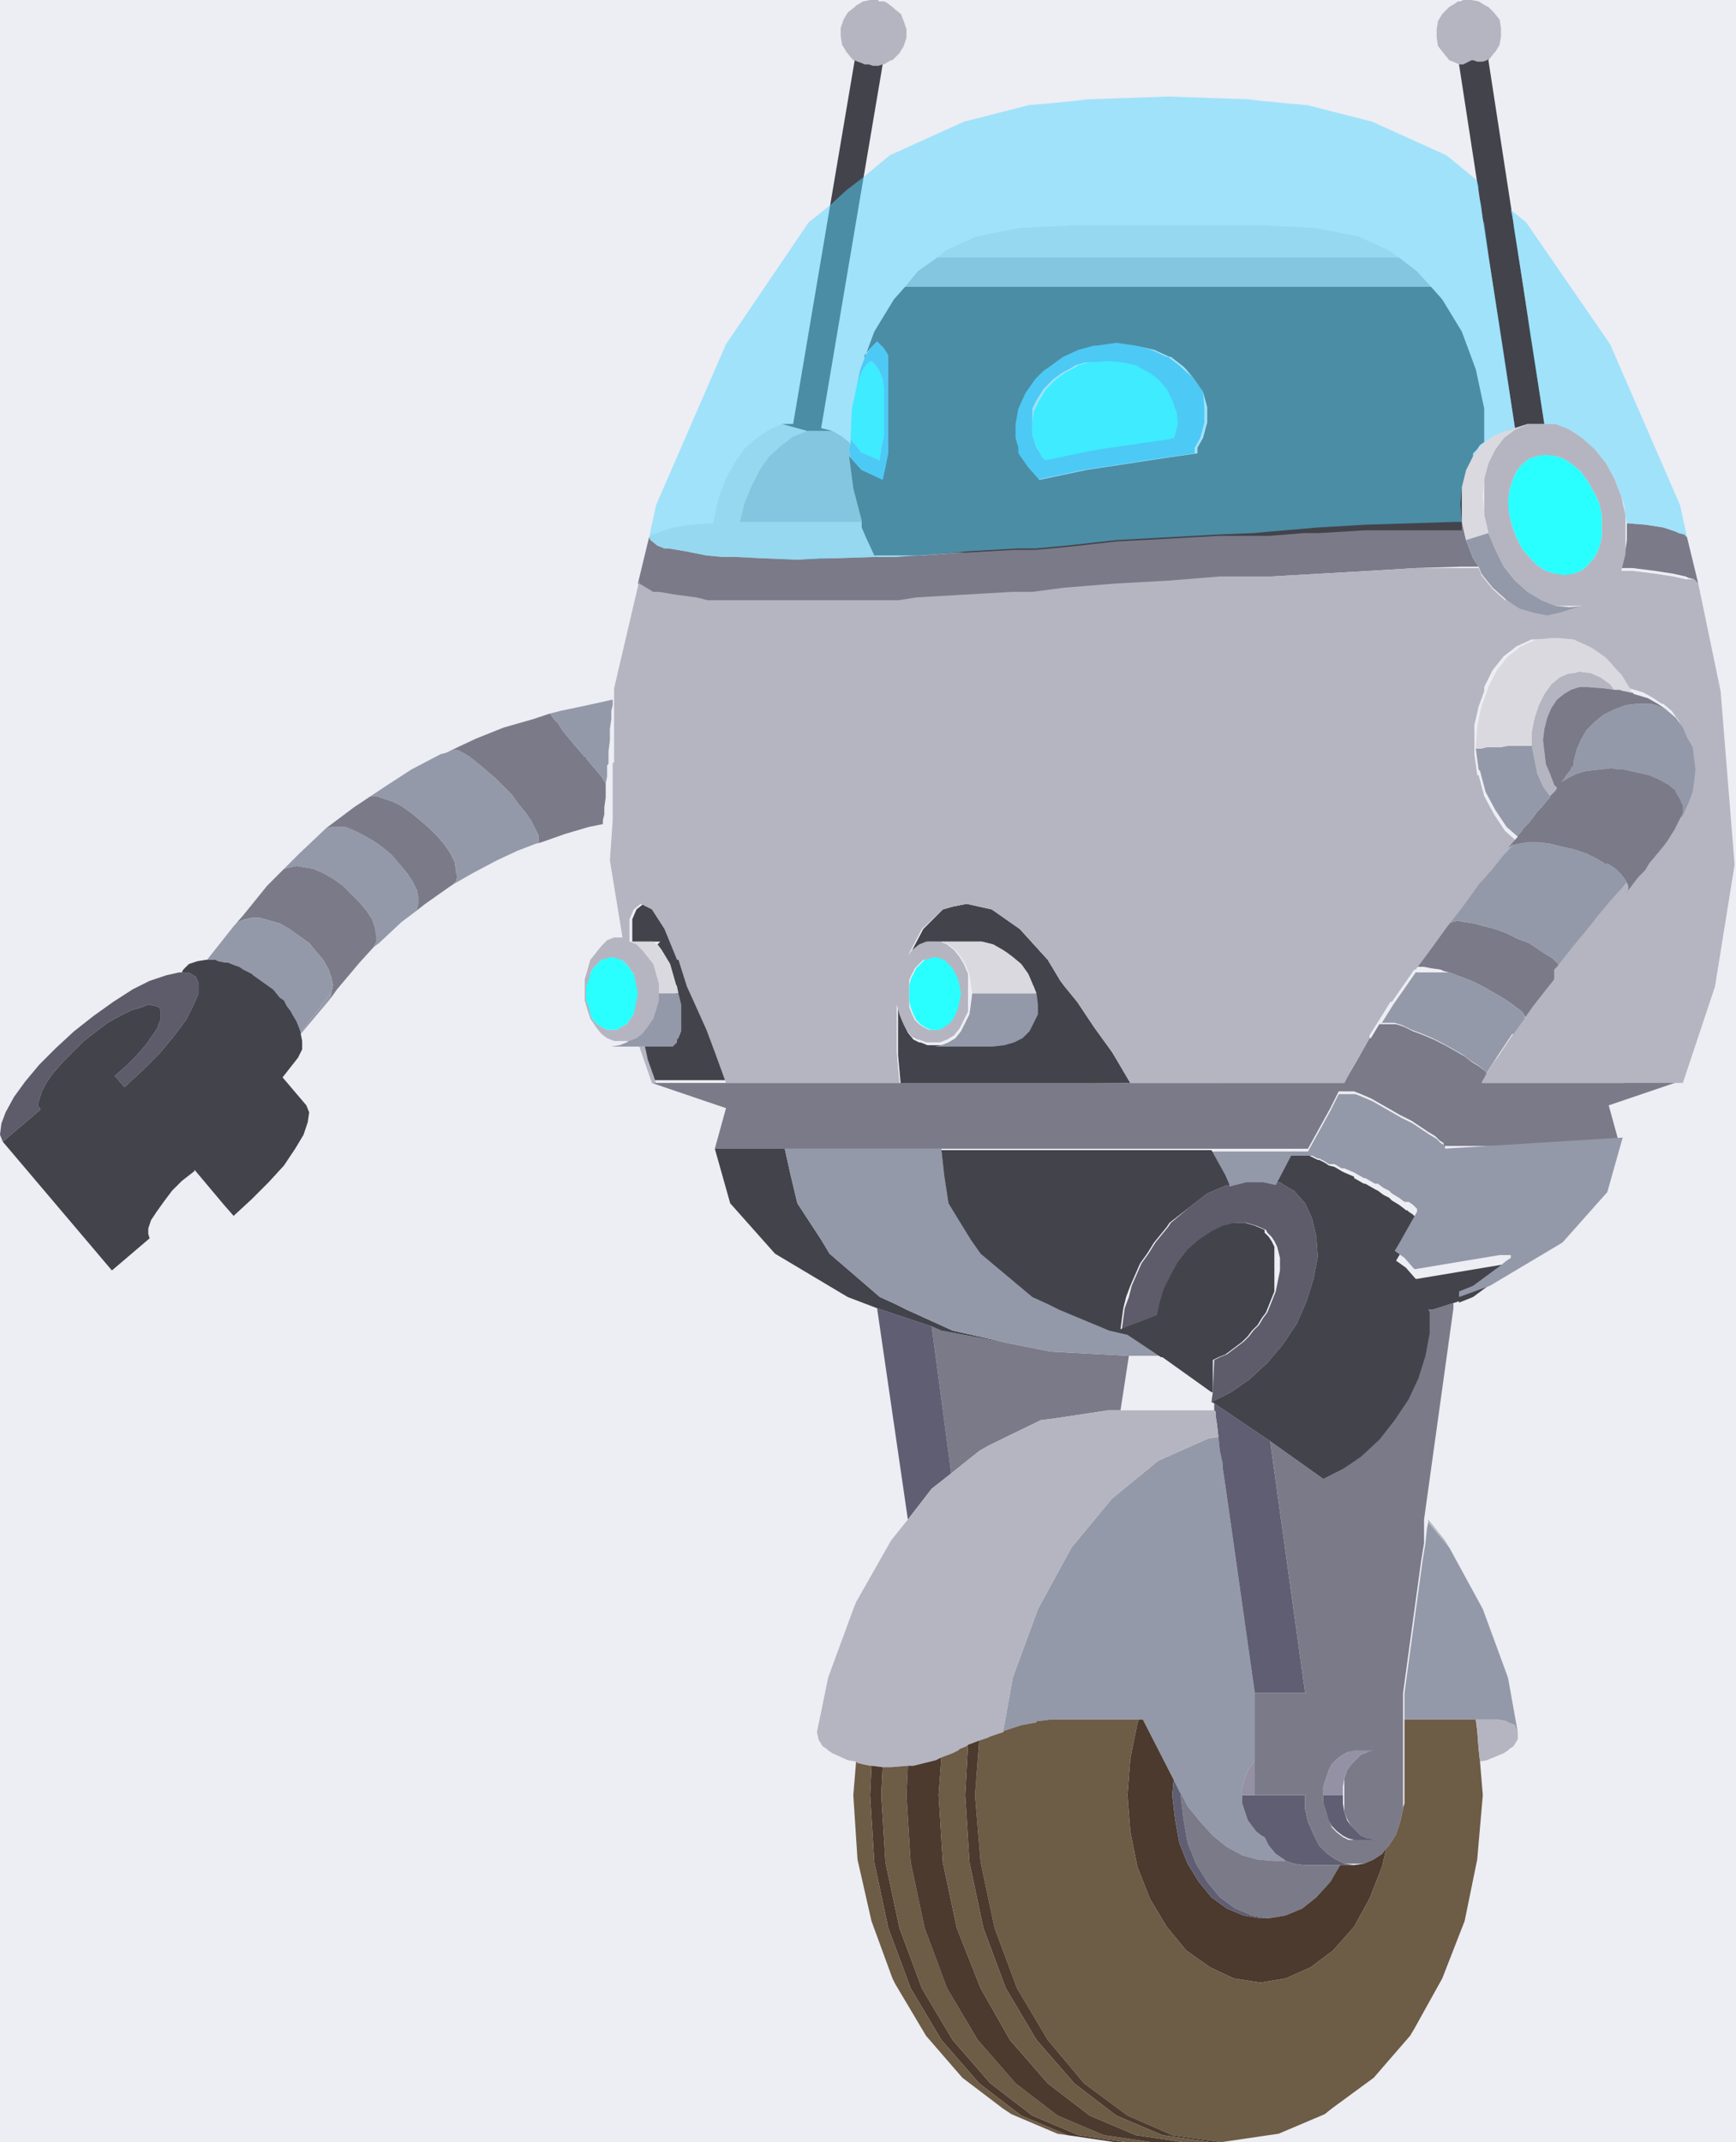 <svg id="Layer_1" data-name="Layer 1" xmlns="http://www.w3.org/2000/svg" viewBox="0 0 124.1 153.1"><defs><style>.cls-1{fill:#ededf4;}.cls-2{fill:none;}.cls-3{fill:#9399a8;}.cls-4{fill:#605e73;}.cls-5{fill:#7b7a88;}.cls-6{fill:#9491a4;}.cls-7{fill:#4b3a2d;}.cls-8{fill:#b5b5c1;}.cls-9{fill:#d9d9df;}.cls-10{fill:#43434b;}.cls-11{fill:#5e5c6a;}.cls-12{fill:#2affff;}.cls-13{fill:#46bbed;}.cls-14{fill:#6d5c46;}.cls-15{fill:#54d9ff;opacity:0.5;}</style></defs><rect class="cls-1" x="-44" y="-395.6" width="1000" height="800"/><polygon class="cls-2" points="109.1 72.8 108.3 73.9 108.2 74 108.8 73.2 109 72.9 109.7 71.9 109.8 71.7 109.1 72.8"/><polygon class="cls-2" points="19.5 76.3 21.5 73.8 23.7 70.9 21.5 73.8 19.5 76.3"/><polygon class="cls-2" points="52.9 37.3 52.8 37.3 51.1 36.8 52.8 37.3 52.9 37.3"/><polygon class="cls-2" points="104.6 4.6 104.3 4.6 104.1 4.5 104.3 4.6 104.6 4.6"/><polygon class="cls-2" points="117.6 62.2 117.9 61.8 118.5 60.9 118.9 60.5 117.9 61.7 117.6 62.2"/><polygon class="cls-2" points="120.3 52 120.3 52 120.6 52.7 120.3 52"/><polygon class="cls-2" points="98.6 73.1 99.6 71.5 99.5 71.6 98.5 73.2 98 74 97.9 74.2 98 74.1 98.6 73.1"/><polygon class="cls-2" points="86.6 100.2 86.7 99.5 86.7 99.5 86.6 99.5 83.1 97 80.7 96.9 80.1 100.8 86.8 100.8 86.8 100.3 86.6 100.2"/><polygon class="cls-2" points="112.6 48.1 111.8 48.2 112.2 48.1 112.9 48 112.6 48.1"/><polygon class="cls-2" points="113.5 49.1 113.5 49.1 112.9 49.1 113.5 49.1"/><polygon class="cls-3" points="87.4 104.9 87.4 104.6 87.2 103.7 87.1 102.7 86.4 102.8 82.8 104.4 79.5 107.1 76.6 110.6 74.2 115 72.4 119.9 71.7 123.8 71.8 123.7 72.1 123.6 73 123.3 74.1 123.1 74.1 123 74.3 123 75.1 122.9 75.1 122.9 75.9 122.9 81.4 122.9 81.7 122.9 83.9 127.2 84.4 128.2 84.5 128.3 84.9 129.1 85.8 130.2 86.7 131.2 87.7 132 88.8 132.6 89.9 132.9 91 133 91.9 133 91.8 132.9 91.2 132.5 90.7 131.9 90.4 131.3 90.2 131.2 89.8 130.9 89.5 130.5 89.2 130.1 89 129.5 88.8 128.9 88.8 128.3 88.8 127.7 89 127.1 89.2 126.5 89.5 126.1 89.7 125.8 89.7 121 87.6 106.2 87.4 104.9"/><polygon class="cls-4" points="88.8 128.9 89 129.5 89.2 130.1 89.5 130.5 89.8 130.9 90.2 131.2 90.4 131.3 90.7 131.9 91.2 132.5 91.8 132.9 91.9 133 92.5 133.2 93.2 133.3 95.8 133.3 96.8 133.3 96.1 133.2 95.5 132.9 94.9 132.5 94.3 131.9 93.9 131.1 93.5 130.2 93.3 129.3 93.3 128.3 89.7 128.3 88.8 128.3 88.8 128.9"/><polygon class="cls-5" points="84.6 130 84.9 131.7 85.5 133.2 86.3 134.5 87.2 135.6 88.3 136.4 89.5 136.9 90.7 137.1 91.9 136.9 93.1 136.4 94.1 135.6 95.1 134.5 95.8 133.3 93.2 133.3 92.5 133.2 91.9 133 91 133 89.9 132.9 88.8 132.6 87.7 132 86.7 131.2 85.8 130.2 84.9 129.1 84.5 128.3 84.4 128.3 84.6 130"/><polygon class="cls-6" points="89.2 126.5 89 127.1 88.8 127.7 88.8 128.3 89.7 128.3 89.7 127.7 89.7 127.1 89.7 126.5 89.7 126.1 89.7 125.8 89.5 126.1 89.2 126.5"/><polygon class="cls-4" points="86.8 100.8 86.9 100.9 86.9 101.2 87 101.8 87.1 102.7 87.2 103.7 87.4 104.6 87.4 104.9 87.6 106.2 89.7 121 93.3 121 90.8 103 86.8 100.3 86.8 100.8"/><path class="cls-5" d="M104.3,93l-1.9.6h-.3v1.7l-.3,1.6-.5,1.6-.7,1.5-1,1.5-1.1,1.4-1.3,1.2L96,105l-1.4.7L90.8,103l2.5,18H89.7v7.3h3.6v1l.2.9.4.9.4.8.6.6.6.4.6.3h1.4l.7-.3.6-.4.3-.4.2-.2.5-.8.3-.9.2-.9h0V121l1.3-9.5.2-1.2v-1.7l2.1-15.1v-.4Zm-7.5,38.5h-.4l-.4-.2-.4-.3-.4-.4L95,130l-.2-.5-.2-.6v-1.2l.2-.6.2-.6.2-.4.4-.4.4-.3.4-.2h1.4l-.5.2-.3.3-.4.4-.3.4-.2.6v2.4l.2.5.3.5.4.4.3.3.5.2h-1Z"/><polygon class="cls-7" points="95.1 134.5 94.1 135.6 93.1 136.4 91.9 136.9 90.7 137.1 90.1 137.1 88.9 136.9 87.7 136.4 86.6 135.6 85.7 134.5 84.9 133.2 84.3 131.7 84 130 83.8 128.3 83.9 127.2 81.7 122.9 81.4 122.9 81.3 123.2 80.8 125.7 80.6 128.3 80.8 130.9 81.3 133.4 82.2 135.7 83.4 137.7 84.8 139.4 86.5 140.6 88.2 141.4 90.1 141.7 91.9 141.4 93.7 140.6 95.3 139.4 96.8 137.7 97.9 135.7 98.8 133.4 99.1 132.1 98.8 132.5 98.2 132.9 97.5 133.2 96.8 133.3 95.8 133.3 95.1 134.5"/><polygon class="cls-6" points="96 127.7 96.1 127.1 96.3 126.5 96.6 126.1 97 125.7 97.3 125.4 97.8 125.2 98.2 125.1 96.8 125.1 96.4 125.2 96 125.4 95.6 125.7 95.2 126.1 95 126.5 94.8 127.1 94.6 127.7 94.6 128.3 96 128.3 96 127.7"/><polygon class="cls-4" points="97.3 131.2 97 130.9 96.6 130.5 96.3 130.1 96.1 129.5 96 128.9 96 128.3 94.6 128.3 94.6 128.9 94.8 129.5 95 130.1 95.2 130.5 95.6 130.9 96 131.2 96.4 131.4 96.8 131.5 98.2 131.5 97.8 131.4 97.3 131.2"/><polygon class="cls-3" points="102 109.3 101.9 110.3 101.7 111.5 100.4 121 100.4 123 100.4 122.9 104.2 122.9 104.9 122.9 105.3 122.9 105.5 122.9 106.9 122.9 107.1 122.9 107.6 123 107.7 123 107.8 123.1 108.3 123.3 108.3 123.4 108.5 123.8 107.8 119.9 106 115 103.6 110.6 102.1 108.8 102 109.3"/><polygon class="cls-5" points="75.1 96.6 72.1 96 67.3 95.1 66.6 94.8 68 105.3 70 103.7 70.7 103.3 74.4 101.5 75.2 101.4 79.2 100.8 80.1 100.8 80.7 96.9 75.1 96.6"/><polygon class="cls-4" points="68 105.3 66.6 94.8 62.7 93.5 64.9 108.6 66.6 106.4 68 105.3"/><polygon class="cls-8" points="61.7 126.1 62.2 126.2 62.3 126.2 63.1 126.3 63.7 126.3 64.9 126.2 65.3 126.2 66.1 126 66.9 125.8 67.3 125.6 68.1 125.3 68.5 125.1 68.6 125 69.1 124.8 69.2 124.7 70 124.4 70.3 124.3 70.6 124.2 70.8 124.1 71.7 123.8 72.4 119.9 74.2 115 76.6 110.6 79.5 107.1 82.8 104.4 86.4 102.8 87.1 102.7 87 101.8 86.9 101.2 86.9 100.9 86.8 100.8 80.1 100.8 79.2 100.8 75.2 101.4 74.4 101.5 70.7 103.3 70 103.7 68 105.3 66.6 106.4 64.9 108.6 63.7 110.1 61.2 114.5 61 115 59.2 119.9 58.4 123.8 58.5 124.2 58.5 124.3 58.8 124.8 59.1 125 59.2 125.1 59.5 125.3 60.6 125.8 61.2 125.9 61.3 126 61.7 126.1"/><polygon class="cls-9" points="47 39 47.5 39.2 47.8 39.2 49 39.4 50.5 39.7 51.6 39.8 52.3 39.8 52.5 39.8 54.5 39.9 57 40 58.7 39.9 59.7 39.9 62.7 39.8 62.7 39.8 62.1 38.5 61.8 37.8 61.7 37.3 60.1 37.3 57.9 37.3 57.5 37.3 54.6 37.3 52.9 37.3 52.8 37.3 51.1 36.8 51 37.4 51 37.4 49.4 37.5 48.1 37.7 47.2 38 47 38.1 46.6 38.2 46.4 38.4 46.5 38.6 47 39"/><polygon class="cls-9" points="52.9 37.3 53.2 36 53.7 34.8 54.3 33.6 55 32.6 55.9 31.8 56.7 31.2 57.7 30.8 55.9 30.3 55 30.7 54.1 31.3 53.2 32.1 52.5 33.1 51.9 34.2 51.4 35.5 51.1 36.8 52.8 37.3 52.9 37.3"/><polygon class="cls-5" points="116.3 38.6 116.2 39.3 115.9 40.5 115.9 40.6 116.7 40.6 118.3 40.8 119.6 41 120.5 41.2 120.7 41.3 121.1 41.4 121.4 41.7 120.6 38.4 120.4 38.2 120 38.1 119.8 38 118.9 37.7 117.6 37.5 116.3 37.4 116.3 38.1 116.3 38.6"/><polygon class="cls-8" points="104.1 4.5 104.3 4.6 104.3 4.6 104.3 4.6 104.1 4.5"/><polygon class="cls-8" points="104.6 4.6 104.8 4.5 105 4.4 105.2 4.3 105.3 4.3 105.6 4.4 105.8 4.4 106 4.4 106.3 4.3 106.4 4.2 106.4 4.3 106.4 4.3 106.8 3.8 106.9 3.7 107.2 3.2 107.3 2.6 107.3 2 107.2 1.4 106.8 0.9 106.4 0.5 106.2 0.4 105.7 0.1 105.2 0 105.1 0 104.9 0 104.6 0 104.4 0.1 104.2 0.1 104.1 0.2 103.6 0.5 103.2 0.9 103.1 1 102.8 1.5 102.7 2.1 102.7 2.7 102.8 3.3 103.2 3.8 103.6 4.3 104.1 4.5 104.3 4.6 104.6 4.6"/><polygon class="cls-8" points="56.7 31.2 55.9 31.8 55 32.6 54.3 33.6 53.7 34.8 53.2 36 52.9 37.3 54.6 37.3 57.5 37.3 57.9 37.3 60.1 37.3 61.7 37.3 61.1 35 60.8 32.7 60.7 32.1 60.8 31.7 60.2 31.2 59.5 30.8 57.7 30.8 56.7 31.2"/><polygon class="cls-5" points="46.2 42.2 46.7 42.5 47.1 42.5 48.3 42.7 49.8 42.9 50.6 43.1 50.9 43.1 51.7 43.1 54 43.1 56.5 43.1 59.3 43.1 62.3 43.1 63.6 43.1 64.2 43.1 65.5 42.9 68.9 42.7 72.4 42.5 73.8 42.5 76.1 42.2 79.8 41.9 83.5 41.7 87.2 41.4 89.8 41.3 90.9 41.2 94.4 41 97.9 40.8 101.2 40.6 104.4 40.5 105.7 40.5 105.3 39.9 104.8 38.6 104.5 37.3 104.5 37.3 104 37.3 102.4 37.4 100.9 37.4 98.9 37.5 97.6 37.5 94.3 37.7 94.2 37.7 93.2 37.8 90.7 38 89.6 38.1 89.1 38.1 87.1 38.2 83.5 38.4 79.8 38.6 78 38.8 76.2 39 74 39.2 73 39.2 72.7 39.2 69.2 39.4 68.7 39.5 65.9 39.7 65.5 39.7 64 39.8 63.4 39.8 62.7 39.8 62.7 39.8 59.7 39.9 58.7 39.9 57 40 54.5 39.9 52.5 39.8 52.3 39.8 51.6 39.8 50.5 39.7 49 39.4 47.8 39.2 47.5 39.2 47 39 46.5 38.6 46.4 38.4 45.6 41.7 45.7 41.9 46.2 42.2"/><path class="cls-10" d="M47,67.5l.3.4.3.5.3.5.2.7.2.7V71l.2.8v1.9l-.2.5h-.1v.2l-.2.2H46.1v.9l.6,1.7h5.2l-.8-2.2-.6-1.6-.9-2-.5-1.1-.6-1.9h-.1l-.9-2.2L46.8,65l-.4-.2-.4-.2-.5.4-.3.7v1.6h2Z"/><polygon class="cls-9" points="48.4 70.5 48.3 70.3 48.1 69.6 47.9 68.9 47.6 68.4 47.3 67.9 47 67.5 46.8 67.4 46.7 67.3 46.1 67.3 44.3 67.3 44.8 67.5 45.2 67.9 45.6 68.4 46 68.9 46.2 69.6 46.4 70.3 46.4 71 48.5 71 48.4 70.5"/><polygon class="cls-3" points="46 74.8 46.1 74.8 46.2 74.8 46.4 74.8 46.8 74.8 47.4 74.8 47.9 74.8 48.1 74.8 48.2 74.7 48.4 74.5 48.4 74.3 48.5 74.2 48.7 73.7 48.7 73.1 48.7 72.5 48.7 71.8 48.5 71 46.4 71 46.4 71.8 46.2 72.5 46 73.1 45.6 73.7 45.2 74.2 44.8 74.5 44.3 74.7 43.7 74.8 45.7 74.8 45.8 74.8 46 74.8"/><path class="cls-10" d="M80.8,77.4l-1-1.7-.3-.5-1.3-1.8L77,71.6l-.9-1.1-.3-.4-.9-1.5-2-2.2-1-.7-1-.7-1.8-.4-1,.2-.7.2L66,66.4l-1,1.9.3-.4.5-.4.5-.2h3.9l.8.2.7.4.3.2.4.3.6.5.5.7.3.7v.2l.2.5v1.5l-.3.6v.2l-.2.4-.5.5-.6.3h0l-.7.2H66.3l-.5-.2h-.1l-.4-.2-.4-.5-.3-.6-.2-.5h0l-.2-.7v3.4l.2,2.2Z"/><polygon class="cls-3" points="69 74.8 70.4 74.8 71 74.8 71.8 74.7 72.5 74.5 72.5 74.5 73.1 74.2 73.6 73.7 73.8 73.3 73.9 73.1 74.2 72.5 74.2 71.8 74.1 71 69.5 71 69.4 71.8 69.3 72.5 69 73.1 68.7 73.7 68.3 74.2 67.8 74.5 67.3 74.7 66.8 74.8 67.7 74.8 69 74.8"/><polygon class="cls-9" points="73.9 70.5 73.8 70.3 73.5 69.6 73 68.9 72.4 68.4 72 68.1 71.7 67.9 71 67.5 70.2 67.3 69.5 67.3 68.3 67.3 66.8 67.3 67.3 67.3 67.8 67.5 68.3 67.9 68.7 68.4 69 68.9 69.3 69.6 69.4 70.3 69.5 71 74.1 71 73.9 70.5"/><polygon class="cls-5" points="101.8 69.1 102.3 69.2 103 69.3 103 69.3 103.2 69.4 103.6 69.5 104.4 69.8 105.2 70.1 106 70.5 106.7 70.9 107.4 71.3 108 71.7 108.4 72 108.8 72.3 109 72.6 109.1 72.8 109.8 71.7 109.7 71.9 110.8 70.5 111.2 70 111.3 69.8 111.5 69.6 111.6 69.4 111.6 69.2 111.4 68.9 111.1 68.6 111 68.5 111 68.5 110.5 68.2 109.9 67.8 109.3 67.4 108.5 67.1 107.7 66.7 106.9 66.4 106.1 66.2 105.4 66 104.7 65.9 104.2 65.8 103.8 65.9 103.5 66 103 66.7 102.2 67.8 101.3 69 101.2 69.1 101.5 69.1 101.8 69.1"/><polygon class="cls-3" points="104.2 65.8 104.7 65.9 105.4 66 106.1 66.2 106.9 66.4 107.7 66.7 108.5 67.1 109.3 67.4 109.9 67.8 110.5 68.2 111 68.5 111 68.5 111.1 68.6 111.4 68.9 111.6 69.2 111.6 69.4 111.5 69.6 112.6 68.2 114 66.5 114.3 66.1 115.3 64.9 116.2 63.9 116.4 63.6 116.4 63.3 116.2 62.9 115.9 62.5 115.5 62.1 114.9 61.7 114.8 61.8 114.7 61.7 114.2 61.4 113.4 61 112.5 60.7 111.6 60.5 110.8 60.3 110 60.2 109.2 60.2 108.6 60.3 108.1 60.4 107.8 60.6 107.6 60.8 106.8 61.8 106.1 62.6 105.9 62.8 104.6 64.6 103.5 66 103.8 65.9 104.2 65.8"/><polygon class="cls-8" points="114.4 48.4 113.7 48.1 112.9 48 112.2 48.1 111.5 48.4 110.9 48.9 110.4 49.6 110 50.4 109.7 51.3 109.5 52.3 109.5 53.3 109.7 54.3 109.9 55.3 110.3 56.2 110.8 56.9 111.2 56.5 111.3 56.3 111.1 56.1 110.8 55.3 110.5 54.6 110.4 53.7 110.3 52.9 110.4 52.1 110.6 51.3 110.9 50.6 111.3 50 111.8 49.6 112.3 49.3 112.9 49.1 113.5 49.1 114.7 49.2 115.4 49.3 115.1 48.9 114.4 48.4"/><path class="cls-5" d="M115.9,77.4H106l.3-.5v-.2l-.2-.2-.4-.3-.5-.3-.5-.4-.7-.4-.7-.4-.8-.4-.7-.3-.8-.3-.6-.3-.6-.2H98.6l-.6,1h-.1L97,75.8,96.3,77l-.2.4H46.6l5.3,1.8-.8,2.9H93.5l1.6-2.9.6-1.2h1.1l.5.2.7.3.7.4.7.4.7.4.8.4.6.4.6.4.5.3.3.3.3.2v.2h12.6l-.8-2.9,5.3-1.8Z"/><path class="cls-8" d="M121.4,41.7l-.3-.3h-.6l-.9-.2-1.3-.2-1.6-.2h-.8l.3-1.2V36.8l-.3-1.3-.5-1.3-.6-1.1-.8-1-.9-.8-.9-.6-1-.4h-2l-.9.4-.8.6-.6.8-.5,1-.3,1.1v2.6l.3,1.3.5,1.2.6,1.2.8,1,.9.8,1,.6,1,.4h1.9l-1.6.5-.9.2h0l-1-.2-1-.3-.9-.6h-.1l-.9-.8-.8-1-.2-.5h-4.5l-3.3.2-3.5.2-3.5.2H87.2l-3.7.3-3.7.2-3.7.3-2.3.3H72.4l-3.5.2-3.4.2-1.3.2H50.6l-.8-.2-1.5-.2-1.2-.2h-.4l-.5-.3-.5-.3v-.2l-1.8,7.7V50h0v4.5h-.1v4.1h0l-.2,2.9.9,5.5h-.6l-.5.2-.4.4-.4.5-.4.5-.2.7-.2.7v1.5l.2.7.2.6.4.6.4.5.4.3.5.2h1.1l.5-.2.4-.3.4-.5.4-.6.2-.6.2-.7V70.3l-.2-.7-.2-.7-.4-.5-.4-.5-.4-.4-.5-.2H45V65.7l.3-.7.5-.4.4.2.4.2.9,1.4.9,2.2h.1l.6,1.9.5,1.1.9,2,.6,1.6.8,2.2H64.3l-.2-2.2V71.8l.2.7h0l.2.5.3.6.4.5.4.2h.1l.5.2h1l.5-.2.5-.3.4-.5.3-.6.3-.6V69.6l-.3-.7-.3-.5-.4-.5-.5-.4-.5-.2h-1l-.5.2-.5.4-.3.4,1-1.9L67.4,65l.7-.2,1-.2,1.8.4,1,.7,1,.7,2,2.2.9,1.5.3.4.9,1.1,1.2,1.8,1.3,1.8.3.5,1,1.7H96.1l.2-.4.7-1.2.9-1.6V74l.5-.8,1-1.6h.1l.7-1,.9-1.3h.1l.9-1.2.8-1.1.5-.7,1.1-1.4,1.3-1.8.2-.2.7-.8.8-1,.2-.2.7-.8-.8-.7-.8-1.2-.7-1.3-.4-1.5h-.1l-.2-1.5V51.8l.3-1.3.4-1.1v-.3l.6-1.2.8-1,.4-.3.5-.4,1.1-.5h2.7l1.1.5h.2l1,.7.9,1,.2.2.5.8.2.3h.2l1,.3.7.4h0l.6.4h.1l.6.5.5.7h0l.3.7.4.7v3.2l-.3.8v.2l-.3.7-.2.2-.4.8-.5.8-.3.4-.4.4-.6.9-.3.4-.5.5-.6.8-.3.4-.9,1-1,1.2-.3.4-1.4,1.7-1.1,1.4-.2.2V70l-.4.5-1.1,1.4-.7,1-.2.3-.6.8-1,1.5a13.2,13.2,0,0,0-1.2,1.9h14.4l2.3-6.9,1.4-8.7-1-12.4Zm-77,26.9.4.3.2.3.3.4v2.9l-.3.4-.2.3-.4.2-.3.2h-.7l-.4-.2-.3-.2-.3-.3-.2-.4V72l-.2-.5v-1l.2-.5v-.4l.2-.4.3-.3.3-.3h1.4ZM65,70.5V70l.2-.4.2-.4.3-.3.3-.3h1.4l.3.3.3.3.2.4.2.4v2l-.2.5-.2.4-.3.3-.3.2-.3.2h-.7l-.4-.2-.3-.2-.3-.3-.2-.4-.2-.5V70.5Zm48-29.7-.5.2h-1.3l-.7-.2-.6-.4-.6-.6-.5-.6-.4-.8-.3-.8-.2-.8V35.1l.2-.7.3-.7.4-.5.5-.4.6-.2h1.3l.6.2.6.4.6.5.5.7.4.7.4.8.2.9v1.6l-.2.8-.3.6-.5.6Z"/><polygon class="cls-3" points="118 50.3 117.7 50.3 117 50.3 116.2 50.4 115.4 50.7 114.6 51.1 114 51.6 113.4 52.2 113 52.9 112.7 53.6 112.5 54.4 112.5 54.7 112.5 54.7 112.3 54.9 112.3 55 112.3 55 111.9 55.5 111.9 55.5 111.8 55.7 111.6 55.9 112.1 55.6 112.7 55.3 113.4 55.1 114.3 55 115.2 54.9 115.7 55 116.1 55 117 55.2 117.9 55.4 118.6 55.7 119.3 56.1 119.8 56.5 119.8 56.6 120.1 57.1 120.3 57.6 120.3 58.1 120.1 58.5 120.3 58.3 120.6 57.6 120.7 57.4 121 56.6 121.1 55.9 121.2 55 121.1 54.2 121 53.4 120.6 52.7 120.3 52 120.6 52.7 120.3 52 120.3 52 119.8 51.3 119.2 50.8 119.1 50.7 118.4 50.4 118 50.3"/><polygon class="cls-8" points="46.3 75.7 46.2 75.2 46.1 74.8 46 74.8 45.8 74.8 45.7 74.8 46.6 77.4 46.9 77.4 46.3 75.7"/><polygon class="cls-3" points="29.9 64.6 29.9 64.1 29.8 63.6 29.5 63 29.1 62.4 28.6 61.8 28 61.1 27.4 60.6 27 60.3 26.7 60.1 26 59.7 25.4 59.4 24.7 59.1 24.2 59.1 23.7 59.1 23.3 59.2 21.4 61 20.3 62.1 20.7 62 21.2 61.9 21.8 62 22.4 62.1 23.1 62.4 23.8 62.8 24.5 63.3 25.1 63.9 25.7 64.5 26.2 65.1 26.6 65.7 26.8 66.3 26.9 66.9 26.9 67.3 26.7 67.7 27.1 67.4 28.7 65.9 29.5 65.3 29.8 65 29.9 64.6"/><polygon class="cls-5" points="32.7 62.6 32.6 62.4 32.6 62.2 32.5 61.6 32.2 61 31.8 60.4 31.3 59.8 30.7 59.2 30 58.6 29.4 58.1 28.7 57.6 28.1 57.3 27.5 57.1 26.9 56.9 26.5 56.9 26.2 57.1 25.3 57.7 23.3 59.2 23.3 59.2 23.7 59.1 24.2 59.1 24.7 59.1 25.4 59.4 26 59.7 26.7 60.1 27 60.3 27.4 60.6 28 61.1 28.6 61.8 29.1 62.4 29.5 63 29.8 63.6 29.9 64.1 29.9 64.6 29.8 65 29.5 65.3 30.4 64.6 32.1 63.4 32.4 63.2 32.6 63 32.7 62.6"/><path class="cls-3" d="M98.8,73.1h.9l.6.2.6.3.8.3.7.3.8.4.7.4.7.4.5.4.5.3.4.3.2.2v.2l.9-1.4,1-1.5h.1l.8-1.1v-.2l-.2-.3-.4-.3-.4-.3-.6-.4-.7-.4-.7-.4-.8-.4-.8-.3-.8-.3h-2.4l-.9,1.3-.7,1-1,1.6Z"/><polygon class="cls-5" points="108.6 60.3 109.2 60.2 110 60.2 110.8 60.3 111.6 60.5 112.5 60.7 113.4 61 114.2 61.4 114.7 61.7 114.8 61.8 114.9 61.7 115.5 62.1 115.9 62.5 116.2 62.9 116.4 63.3 116.4 63.6 116.2 63.9 116.5 63.5 117.1 62.7 117.6 62.2 117.9 61.7 118.9 60.5 119.2 60.1 119.7 59.3 120.1 58.5 120.3 58.1 120.3 57.6 120.1 57.1 119.8 56.6 119.8 56.5 119.3 56.1 118.6 55.7 117.9 55.4 117 55.2 116.1 55 115.7 55 115.2 54.9 114.3 55 113.4 55.1 112.7 55.3 112.1 55.6 111.6 55.9 111.8 55.7 111.9 55.5 111.9 55.5 112.3 55 112.3 55 112.3 54.9 112.5 54.7 112.5 54.7 112.5 54.4 112.7 53.6 113 52.9 113.4 52.2 114 51.6 114.6 51.1 115.4 50.7 116.2 50.4 117 50.3 117.7 50.3 118 50.3 118.4 50.4 119.1 50.7 118.5 50.3 118.5 50.3 117.8 49.9 116.8 49.6 116.7 49.5 116.6 49.5 116.6 49.5 116.2 49.4 116.1 49.4 115.8 49.3 115.4 49.3 114.7 49.2 113.5 49.1 113.5 49.1 112.9 49.1 112.3 49.3 111.8 49.6 111.3 50 110.9 50.6 110.6 51.3 110.4 52.1 110.3 52.9 110.4 53.7 110.5 54.6 110.8 55.3 111.1 56.1 111.3 56.3 111.2 56.5 110.8 56.9 110.8 57 110.6 57.2 110.2 57.7 110.1 57.8 109.9 58 109.6 58.4 109.3 58.8 109 59.1 108.9 59.2 108.7 59.5 108.5 59.7 108.5 59.8 107.8 60.6 108.1 60.4 108.6 60.3"/><polygon class="cls-3" points="108.7 59.5 108.9 59.2 109 59.1 109.3 58.8 109.6 58.4 109.9 58 110.1 57.8 110.2 57.7 110.6 57.2 110.8 57 110.8 56.9 110.3 56.2 109.9 55.3 109.7 54.3 109.5 53.3 109.1 53.3 108.6 53.3 108.2 53.3 107.8 53.3 107.3 53.4 106.8 53.4 106.3 53.4 105.9 53.5 105.5 53.5 105.7 55 105.8 55.1 106.2 56.6 106.9 57.9 107.7 59.1 108.5 59.8 108.5 59.7 108.7 59.5"/><polygon class="cls-11" points="86.3 85.3 85.4 86 85 86.3 83.7 87.4 83.5 87.7 82.6 88.8 82.1 89.6 81.6 90.3 80.9 91.9 80.7 92.7 80.4 93.5 80.2 95 82.8 94 83 93.1 83.3 92.1 83.8 91.1 84.3 90.2 85 89.3 85.8 88.6 86.7 88 87.5 87.6 88.3 87.4 89.1 87.4 89.8 87.6 90.5 87.9 90.6 88.1 90.9 88.4 91.1 88.7 91.3 89.1 91.4 89.5 91.5 89.9 91.5 90.4 91.5 90.8 91.4 91.3 91.3 91.8 91.2 92.3 91 92.8 90.8 93.3 90.6 93.8 90.3 94.2 90 94.7 89.6 95.1 89.3 95.5 88.9 95.9 88.5 96.2 88.1 96.5 87.7 96.8 87.2 97 86.8 97.2 86.7 99.5 86.7 99.5 86.6 100.2 88 99.5 89.3 98.6 90.6 97.4 91.7 96.1 92.7 94.6 93.4 93 93.9 91.4 94.2 89.8 94.1 88.4 93.8 87.1 93.3 86 92.5 85.1 92.3 85 91.8 84.7 91.5 84.5 91.4 84.5 91.2 84.5 91.2 84.5 90.3 84.3 89.1 84.3 87.9 84.6 87.7 84.7 86.3 85.3"/><polygon class="cls-10" points="91.4 84.5 91.5 84.5 91.8 84.7 92.3 85 92.5 85.1 93.3 86 93.8 87.1 94.1 88.4 94.2 89.8 93.9 91.4 93.4 93 92.7 94.6 91.7 96.1 90.6 97.4 89.3 98.6 88 99.5 86.6 100.2 86.8 100.3 90.8 103 94.6 105.7 96 105 97.3 104.1 98.6 102.9 99.7 101.5 100.7 100 101.4 98.5 101.9 96.9 102.2 95.3 102.2 93.8 102.1 93.6 102.4 93.6 104.3 93 104.3 93.1 105.3 92.7 107.2 91.3 107.7 90.9 108 90.7 108.1 90.5 108 90.5 108 90.5 107.7 90.4 107.3 90.4 101.3 91.4 101.3 91.4 101.2 91.4 100.5 90.6 99.8 90.1 100.1 89.6 101.4 87.3 101.3 87.1 101 86.8 100.7 86.6 100.6 86.5 100.5 86.5 100.4 86.4 100 86.1 100 86.1 99.5 85.8 99.3 85.6 98.9 85.4 98.5 85.1 98.3 85 97.6 84.6 97.5 84.6 96.8 84.2 96.8 84.1 96.1 83.8 95.9 83.7 95.4 83.4 95 83.3 94.7 83.1 94.3 82.9 94.2 82.9 93.8 82.7 93.6 82.6 93.4 82.6 93.3 82.5 93.3 82.5 93 82.4 92.6 82.3 92.4 82.3 92.3 82.4 91.2 84.5 91.2 84.5 91.4 84.5"/><polygon class="cls-10" points="109.2 30.3 110.4 30.3 106.4 4.3 106.4 4.2 106.3 4.3 106 4.4 105.8 4.4 105.6 4.4 105.3 4.3 105.2 4.3 105 4.4 104.8 4.5 104.6 4.6 104.3 4.6 104.3 4.6 108.3 30.6 109.2 30.3 109.2 30.3"/><polygon class="cls-11" points="2.7 79 2.8 78.6 3 78 3.3 77.4 3.8 76.7 4.5 75.9 5.2 75.2 6 74.4 6.9 73.7 7.7 73.1 8.6 72.6 9.4 72.2 10.1 72 10.6 71.8 11.1 71.9 11.4 72 11.5 72.3 11.5 72.4 11.5 72.8 11.5 72.8 11.3 73.3 11.3 73.4 10.9 74 10.9 74 10.4 74.7 10.4 74.7 9.8 75.4 9.7 75.5 9 76.2 9 76.2 8.2 76.9 8.9 77.7 10.2 76.5 11.4 75.3 12.4 74.1 13.3 72.9 13.8 71.9 14.2 71 14.2 70.3 14 69.8 13.8 69.7 13.5 69.5 13.4 69.5 13.1 69.5 13 69.5 12.8 69.5 11.9 69.7 10.7 70.1 9.5 70.7 8.1 71.6 6.7 72.6 5.3 73.7 4 74.9 2.8 76.1 1.8 77.3 1 78.4 0.4 79.5 0.1 80.3 0 81.1 0.2 81.6 2.9 79.3 2.7 79"/><polygon class="cls-8" points="103.6 110.6 103.3 110.1 102.1 108.6 102.1 108.8 103.6 110.6"/><polygon class="cls-5" points="26.9 66.9 26.8 66.3 26.6 65.7 26.2 65.1 25.7 64.5 25.1 63.9 24.5 63.3 23.8 62.8 23.1 62.4 22.4 62.1 21.8 62 21.2 61.9 20.7 62 20.3 62.1 19.5 62.9 19.1 63.3 17.4 65.4 16.7 66.2 17 65.9 17.5 65.7 18 65.6 18.6 65.6 19.3 65.8 20 66 20.7 66.4 21.4 66.9 22.1 67.4 22.6 68 23.1 68.6 23.5 69.3 23.7 69.9 23.8 70.4 23.7 70.9 23.6 71.4 24.1 70.7 25.7 68.8 26.7 67.7 26.9 67.3 26.9 66.9"/><polygon class="cls-3" points="15.1 68.6 15.4 68.6 15.6 68.7 16.1 68.8 16.3 68.8 16.8 69 17.1 69.1 17.4 69.3 18 69.6 18.1 69.7 18.8 70.2 18.8 70.2 19.5 70.7 19.6 70.8 20 71.3 20.3 71.5 20.5 71.9 20.8 72.3 20.9 72.5 21.2 73 21.2 73 21.4 73.5 21.5 73.8 23.7 70.9 23.8 70.4 23.7 69.9 23.5 69.3 23.1 68.6 22.6 68 22.1 67.4 21.4 66.9 20.7 66.4 20 66 19.3 65.8 18.6 65.6 18 65.6 17.5 65.7 17 65.9 16.7 66.2 14.8 68.6 14.9 68.6 15.1 68.6"/><polygon class="cls-10" points="19.5 76.3 21.5 73.8 21.4 73.5 21.2 73 21.2 73 20.9 72.5 20.8 72.3 20.5 71.9 20.3 71.5 20 71.3 19.6 70.8 19.5 70.7 18.8 70.2 18.8 70.2 18.1 69.7 18 69.6 17.4 69.3 17.1 69.1 16.8 69 16.3 68.8 16.1 68.8 15.6 68.7 15.4 68.6 15.1 68.6 14.9 68.6 14.8 68.6 14.7 68.6 14.1 68.7 13.5 68.9 13.1 69.3 13 69.5 13.1 69.5 13.4 69.5 13.5 69.5 13.8 69.7 14 69.8 14.2 70.3 14.2 71 13.8 71.9 13.3 72.9 12.4 74.1 11.4 75.3 10.2 76.5 8.9 77.7 8.2 76.9 9 76.2 9 76.2 9.7 75.5 9.8 75.4 10.4 74.7 10.4 74.7 10.9 74 10.9 74 11.3 73.4 11.3 73.3 11.5 72.8 11.5 72.8 11.5 72.4 11.5 72.3 11.4 72 11.1 71.9 10.6 71.8 10.1 72 9.4 72.2 8.6 72.6 7.7 73.1 6.9 73.7 6 74.4 5.2 75.2 4.5 75.9 3.8 76.7 3.3 77.4 3 78 2.8 78.6 2.7 79 2.9 79.3 0.2 81.6 8 90.8 10.7 88.5 10.6 88.2 10.6 87.8 10.8 87.2 11.2 86.6 11.7 85.9 12.3 85.1 13 84.4 13.9 83.7 13.9 83.6 16 86.1 16.7 86.9 18 85.7 19.2 84.5 20.3 83.3 21.1 82.1 21.7 81.1 22 80.2 22.1 79.5 21.9 79 20.2 77 21.3 75.6 21.6 75 21.6 74.4 21.5 73.9 21.5 73.8 19.5 76.3"/><polygon class="cls-3" points="21.5 73.8 21.5 73.9 23.6 71.4 23.7 70.9 21.5 73.8"/><polygon class="cls-3" points="38.5 60 38.5 59.7 38.3 59.3 38 58.7 37.8 58.4 37.6 58.1 37.1 57.5 36.6 56.8 36 56.2 35.4 55.6 34.7 55 34.1 54.5 33.6 54.1 33.1 53.8 32.7 53.6 32.3 53.6 31.9 53.8 31.5 53.9 29.4 55 27.4 56.3 26.2 57.1 26.5 56.9 26.9 56.9 27.5 57.1 28.1 57.3 28.7 57.6 29.4 58.1 30 58.6 30.7 59.2 31.3 59.8 31.8 60.4 32.2 61 32.5 61.6 32.6 62.2 32.6 62.4 32.7 62.6 32.6 63 32.4 63.2 33.8 62.4 35.5 61.5 37 60.8 38.3 60.3 38.5 60.2 38.5 60"/><polygon class="cls-5" points="43.1 58.6 43.2 58.2 43.2 57.7 43.3 57 43.3 56.3 43.3 56 43 55.5 42.4 54.8 41.9 54.2 41.9 54.1 41.8 54.1 41.2 53.4 40.7 52.8 40.2 52.2 39.9 51.7 39.6 51.4 39.4 51.1 39.3 51 38.1 51.4 36 52 34 52.8 32.3 53.6 32.7 53.6 33.1 53.8 33.6 54.1 34.1 54.5 34.7 55 35.4 55.6 36 56.2 36.6 56.8 37.1 57.5 37.6 58.1 37.8 58.4 38 58.7 38.3 59.3 38.5 59.7 38.5 60 38.5 60.2 38.3 60.3 38.7 60.2 40.4 59.6 42.1 59.1 43.1 58.9 43.1 58.8 43.1 58.6"/><polygon class="cls-9" points="105.7 32.1 105.4 32.4 105.3 32.6 104.8 33.6 104.5 34.8 104.5 35 104.4 36 104.5 37.3 104.5 37.3 104.8 38.6 106.4 38.1 106.1 36.8 106 35.5 106.1 34.2 106.4 33.1 106.9 32.1 107.5 31.3 108.3 30.7 109.2 30.3 108.3 30.6 107.6 30.8 106.7 31.2 106.2 31.6 105.9 31.8 105.7 32.1"/><polygon class="cls-9" points="69.2 18.4 71.8 18.4 75.2 18.4 79.2 18.4 83.5 18.4 87.8 18.4 91.7 18.4 95.2 18.4 97.8 18.4 99.4 18.4 100 18.4 99.3 17.9 97.1 16.9 94.1 16.3 90.1 16.1 88.3 16.1 85.3 16.1 83.5 16.1 81.7 16.1 78.7 16.1 76.9 16.1 72.8 16.3 69.8 16.9 67.6 17.9 67 18.4 67.5 18.4 69.2 18.4"/><polygon class="cls-12" points="61.5 32.3 62.9 32.9 62.9 32.7 63 32.1 63 32 63.2 31.1 63.2 30.3 63.2 29.4 63.2 29.2 63.2 28.6 63.2 27.8 63.1 27.1 62.9 26.6 62.8 26.4 62.6 26.1 62.4 25.9 62.4 25.9 62.3 25.8 62.1 25.9 61.9 26.1 61.7 26.4 61.6 26.6 61.4 27.1 61.2 27.8 61.1 28.3 60.9 29.2 60.8 31.4 61.4 32.1 61.5 32.3"/><polygon class="cls-13" points="60.8 32.7 61.7 33.7 63.2 34.4 63.4 33.5 63.6 32.5 63.6 32.1 63.7 31.4 63.8 30.3 63.8 29.2 63.8 29.1 63.8 28 63.8 27 63.7 26.4 63.6 26.1 63.5 25.4 63.2 24.9 62.9 24.6 62.9 24.6 62.7 24.4 62.5 24.6 62.2 24.9 61.9 25.4 61.8 25.6 61.5 26.4 61.1 28.3 61.2 27.8 61.4 27.1 61.6 26.6 61.7 26.4 61.9 26.1 62.1 25.9 62.3 25.8 62.4 25.9 62.4 25.9 62.6 26.1 62.8 26.4 62.9 26.6 63.1 27.1 63.2 27.8 63.2 28.6 63.2 29.2 63.2 29.4 63.2 30.3 63.2 31.1 63 32 63 32.1 62.9 32.7 62.9 32.9 61.5 32.3 61.4 32.1 60.8 31.4 60.8 31.7 60.7 32.1 60.8 32.7"/><path class="cls-13" d="M83.5,25.5h-.1l-1.1-.5L81,24.6l-1.4-.2-1.4.2H78l-1.1.3-1.1.5-1.1.8-.3.2-.6.6-.7,1-.5,1.1h0l-.2,1.1v1.1l.2.7v.4l.7,1,.8.9,3.3-.7,5.9-.9,2.1-.3v-.4l.4-.7.3-1.1V29.2h0L86,28l-.7-1-.7-.6-.2-.2Zm.6,3.9v.9l-.2.8v.2h-.4l-4.8.7-1.1.2-2.9.6-.2-.2-.4-.6h0l-.3-.9V29.2l.3-.6.5-.8.7-.7.7-.5.4-.2.5-.3.7-.2h2.4l1,.2.5.3.4.2.7.5.6.7V28l.3.6.2.6Z"/><polygon class="cls-3" points="39.6 51.4 39.9 51.7 40.2 52.2 40.7 52.8 41.2 53.4 41.8 54.1 41.9 54.1 41.9 54.2 42.4 54.8 43 55.5 43.3 56 43.4 55.5 43.4 54.7 43.5 54.6 43.5 53.7 43.6 52.9 43.6 52.1 43.7 51.4 43.7 50.8 43.8 50.4 43.8 50.1 43.8 50 42 50.4 40.1 50.8 39.3 51 39.4 51.1 39.6 51.4"/><polygon class="cls-8" points="61.6 4.5 61.8 4.6 62.1 4.6 62.1 4.6 62.4 4.7 62.6 4.7 62.8 4.7 63.1 4.6 63.2 4.6 63.7 4.3 63.8 4.3 64.3 3.8 64.6 3.3 64.8 2.7 64.8 2.1 64.6 1.5 64.4 1 63.9 0.6 63.8 0.5 63.4 0.2 63.2 0.1 63 0.1 62.8 0.1 62.8 0 62.6 0 62.4 0 62.2 0 62.2 0 61.7 0.1 61.2 0.4 61.1 0.5 60.6 0.9 60.3 1.4 60.1 2 60.1 2.6 60.2 3.2 60.5 3.7 60.9 4.2 61 4.3 61.1 4.3 61.3 4.4 61.6 4.5"/><polygon class="cls-14" points="105.6 123.7 105.5 122.9 105.3 122.9 104.9 122.9 104.2 122.9 100.4 122.9 100.4 123 100.4 127.7 100.4 128.3 100.4 128.9 100.3 129.2 100.3 129.3 100.1 130.2 99.8 131.1 99.3 131.9 99.1 132.1 98.8 133.4 97.9 135.7 96.8 137.7 95.3 139.4 93.7 140.6 91.9 141.4 90.1 141.7 88.2 141.4 86.5 140.6 84.8 139.4 83.4 137.7 82.2 135.7 81.3 133.4 80.8 130.9 80.6 128.3 80.8 125.7 81.3 123.2 81.4 122.9 75.9 122.9 75.1 122.9 75.1 122.9 74.3 123 74.1 123 74.1 123.1 73 123.3 72.1 123.6 71.8 123.7 71.7 123.8 70.8 124.1 70.6 124.2 70.3 124.3 70 124.4 69.7 128.3 70.1 133.1 71.1 137.8 72.7 142.1 74.9 145.8 77.5 148.9 80.6 151.2 83.8 152.6 87.3 153.1 90.7 152.6 91.4 152.5 94.7 151.1 95.2 150.7 98.2 148.5 100.8 145.5 101.1 145 103.1 141.4 104.7 137.3 105.6 132.9 106 128.3 105.8 125.9 105.7 125 105.6 123.7"/><polygon class="cls-4" points="84 130 84.3 131.7 84.9 133.2 85.7 134.5 86.6 135.6 87.7 136.4 88.9 136.9 90.1 137.1 90.7 137.1 89.5 136.9 88.3 136.4 87.2 135.6 86.3 134.5 85.5 133.2 84.9 131.7 84.6 130 84.4 128.3 84.5 128.3 84.4 128.2 83.9 127.2 83.8 128.3 84 130"/><polygon class="cls-7" points="73.8 151.2 70.8 148.9 68.1 145.8 65.9 142.1 64.3 137.8 63.3 133.1 63 128.3 63.1 126.3 62.3 126.2 62.2 128.3 62.5 133.1 63.5 137.8 65.1 142.1 67.3 145.8 70 148.9 73 151.2 76.3 152.6 79.7 153.1 80.5 153.1 77.1 152.6 73.8 151.2"/><polygon class="cls-14" points="70 148.9 67.3 145.8 65.1 142.1 63.5 137.8 62.5 133.1 62.2 128.3 62.3 126.2 62.2 126.2 61.7 126.1 61.3 126 61.2 125.9 61 128.3 61.3 132.9 62.3 137.3 63.8 141.4 64 141.8 66.2 145.5 68.8 148.5 71.7 150.7 72.3 151.1 75.6 152.5 76.3 152.6 73 151.2 70 148.9"/><polygon class="cls-7" points="80.6 151.2 77.5 148.9 74.9 145.8 72.7 142.1 71.1 137.8 70.1 133.1 69.7 128.3 70 124.4 69.2 124.7 69 128.3 69.3 133.1 70.3 137.8 71.9 142.1 74.1 145.8 76.8 148.9 79.8 151.2 83.1 152.6 86.5 153.1 87.3 153.1 83.8 152.6 80.6 151.2"/><polygon class="cls-14" points="75.6 151.2 72.6 148.9 69.9 145.8 67.7 142.1 66.1 137.8 65.1 133.1 64.8 128.3 64.9 126.2 63.7 126.3 63.1 126.3 63 128.3 63.3 133.1 64.3 137.8 65.9 142.1 68.1 145.8 70.8 148.9 73.8 151.2 77.1 152.6 80.5 153.1 82.3 153.1 78.9 152.6 75.6 151.2"/><polygon class="cls-7" points="77.9 151.2 74.9 148.9 72.2 145.8 70.1 142.1 68.4 137.8 67.4 133.1 67.1 128.3 67.3 125.6 66.9 125.8 66.1 126 65.3 126.2 64.9 126.2 64.8 128.3 65.1 133.1 66.1 137.8 67.7 142.1 69.9 145.8 72.6 148.9 75.6 151.2 78.9 152.6 82.3 153.1 83.5 153.1 84.6 153.1 81.2 152.6 77.9 151.2"/><polygon class="cls-14" points="79.8 151.2 76.8 148.9 74.1 145.8 71.9 142.1 70.3 137.8 69.3 133.1 69 128.3 69.2 124.7 69.1 124.8 68.6 125 68.5 125.1 68.1 125.3 67.3 125.6 67.1 128.3 67.4 133.1 68.4 137.8 70.1 142.1 72.2 145.8 74.9 148.9 77.9 151.2 81.2 152.6 84.6 153.1 86.5 153.1 83.1 152.6 79.8 151.2"/><polygon class="cls-3" points="105.3 39.9 105.7 40.5 105.9 41 106.7 42 107.6 42.8 107.7 42.9 108.6 43.5 109.6 43.8 110.6 44 110.6 44 111.5 43.8 113.1 43.3 113.2 43.3 112.2 43.4 111.2 43.3 110.2 42.9 109.2 42.3 108.3 41.5 107.5 40.5 106.9 39.3 106.4 38.1 104.8 38.6 105.3 39.9"/><polygon class="cls-12" points="83.5 28 83.4 27.8 82.8 27.1 82.1 26.6 81.7 26.4 81.2 26.1 80.2 25.9 79.2 25.8 78.1 25.9 77.8 25.9 77.1 26.1 76.6 26.4 76.2 26.6 75.5 27.1 74.8 27.8 74.3 28.6 74 29.2 73.9 29.4 73.8 30.3 73.8 31.1 74.1 32 74.2 32.1 74.5 32.7 74.7 32.9 77.6 32.3 78.7 32.1 83.5 31.4 83.9 31.3 84 31.1 84.2 30.3 84.1 29.4 84 29.2 83.8 28.6 83.5 28"/><path class="cls-10" d="M62.2,24.9l.3-.3.2-.2.2.2h0l.3.3.3.5v3.7h0v3.3l-.2,1-.2.9-1.5-.7-.9-1,.3,2.3.6,2.3v.5l.3.7.6,1.3h3.2l2.8-.2h.5l3.5-.2H74l2.2-.2,1.8-.2,1.8-.2,3.7-.2,3.6-.2h3.6l2.5-.2h1.1l3.3-.2h6.9V34.8l.3-1.2.5-1v-.2l.3-.3.2-.3.3-.2V29.2l-.6-2.8-1-2.7-1.4-2.3-.8-.9H64.7l-.8.9-1.4,2.3-.7,1.9v-.2ZM85.3,27l.7,1,.3,1.1h0v1.1l-.3,1.1-.4.7v.4l-2.1.3-5.9.9-3.3.7-.8-.9-.7-1v-.4l-.2-.7V30.3l.2-1.1h0l.5-1.1.7-1,.6-.6.3-.2,1.1-.8,1.1-.5,1.1-.3h.2l1.4-.2,1.4.2,1.3.3,1.1.5h.1l.9.7.2.2Z"/><path class="cls-3" d="M103.2,82.1h.1v-.2l-.3-.2-.3-.3-.5-.3-.6-.4-.6-.4-.8-.4-.7-.4-.7-.4-.7-.4-.7-.3-.5-.2H95.7l-.6,1.2-1.6,2.9H86.6l1,1.8.3.7,1.2-.3h1.2l.9.2,1.1-2.1h1.5l.4.2h.1l.4.2.3.2h.4l.5.3h.2l.7.3h0l.7.4h.1l.7.4h.2l.4.3.4.2.2.2.5.3h0l.4.3h.3l.3.2.3.3v.2l-1.3,2.3-.3.5.7.5.7.8h.1l6-1h.8v.2l-.3.2-.5.4-1.9,1.4-1,.4v.4l2.2-.8,5.2-3.1,3.2-3.6,1.1-3.9Z"/><path class="cls-10" d="M67.3,95.1l4.8.9-4-.9-3.3-1.5-.8-.4-1.1-.5-3.6-3.1-.6-1L57,86l-.5-2.1-.4-1.8h-5L52.2,86l3.2,3.6,5.2,3.1,2.1.8,3.9,1.3Z"/><polygon class="cls-8" points="67.2 20.5 70.2 20.5 74.1 20.5 78.6 20.5 83.5 20.5 88.4 20.5 92.9 20.5 96.8 20.5 99.8 20.5 101.6 20.5 102.3 20.5 101.3 19.4 100 18.4 99.4 18.4 97.8 18.4 95.2 18.4 91.7 18.4 87.8 18.4 83.5 18.4 79.2 18.4 75.2 18.4 71.8 18.4 69.2 18.4 67.5 18.4 67 18.4 65.6 19.4 64.7 20.5 65.3 20.5 67.2 20.5"/><path class="cls-3" d="M57,86l1.7,2.6.6,1,3.6,3.1,1.1.5.8.4,3.3,1.5,4,.9,3,.6,5.6.3H83l-.6-.4-1.8-1.2-1.3-.3-3.6-1.5-.8-.4-1.1-.5-3.7-3.1-.7-1L67.8,86l-.3-2.1-.2-1.8H56.1l.4,1.8Z"/><path class="cls-10" d="M67.8,86l1.6,2.6.7,1,3.7,3.1,1.1.5.8.4,3.6,1.5,1.3.3,1.8,1.2.6.4h.1l3.5,2.5h.1V97.2l.4-.2.5-.2.4-.3.4-.3.4-.3.4-.4.3-.4.4-.4.3-.5.3-.4.2-.5.2-.5.2-.5V89.1l-.2-.4-.2-.3-.3-.3v-.2l-.7-.3-.7-.2h-.8l-.8.2-.8.4-.9.6-.8.7-.7.9-.5.9-.5,1-.3,1-.2.9-2.6,1,.2-1.5.2-.8.3-.8.7-1.6.5-.7.5-.8.9-1.1.2-.3L85,86.3l.4-.3.9-.7,1.4-.6h.2l-.3-.7-1-1.8H67.3l.2,1.8Z"/><polygon class="cls-10" points="59.5 30.8 58.7 30.6 63.1 4.6 62.8 4.7 62.6 4.7 62.4 4.7 62.1 4.6 62.1 4.6 61.8 4.6 61.6 4.5 61.3 4.4 61.1 4.3 56.7 30.3 55.9 30.3 57.7 30.8 59.5 30.8"/><polygon class="cls-8" points="108.3 123.3 107.8 123.1 107.7 123 107.6 123 107.1 122.9 106.9 122.9 105.5 122.9 105.6 123.7 105.7 125 105.8 125.9 106.3 125.8 107.5 125.3 107.8 125.1 107.9 125 108.2 124.8 108.5 124.3 108.5 124.2 108.5 123.8 108.3 123.4 108.3 123.3"/><polygon class="cls-9" points="106.3 53.4 106.8 53.4 107.3 53.4 107.8 53.3 108.2 53.3 108.6 53.3 109.1 53.3 109.5 53.3 109.5 52.3 109.7 51.3 110 50.4 110.4 49.6 110.9 48.9 111.5 48.4 112.2 48.1 111.8 48.2 112.6 48.1 112.9 48 113.7 48.1 114.4 48.4 115.1 48.9 115.4 49.3 115.8 49.3 116.1 49.4 116.2 49.4 116.6 49.5 116.6 49.5 116.7 49.5 116.6 49.4 116.6 49.3 116.4 49 115.9 48.2 115.7 48 114.8 47 113.8 46.3 113.6 46.2 113.6 46.2 112.5 45.7 111.4 45.6 111 45.6 110.9 45.6 109.9 45.7 109.8 45.7 108.7 46.2 108.2 46.6 107.8 46.9 107 47.9 106.4 49.1 106.3 49.4 105.9 50.5 105.6 51.9 105.6 52 105.5 53.5 105.9 53.5 106.3 53.4"/><polygon class="cls-12" points="65 71.5 65.1 72 65.3 72.5 65.5 72.9 65.8 73.2 66.1 73.4 66.5 73.6 66.8 73.6 67.2 73.6 67.5 73.4 67.8 73.2 68.1 72.9 68.3 72.5 68.5 72 68.6 71.5 68.7 71 68.6 70.5 68.5 70 68.3 69.6 68.1 69.2 67.8 68.9 67.5 68.6 67.2 68.5 66.8 68.4 66.5 68.5 66.1 68.6 65.8 68.9 65.5 69.2 65.3 69.6 65.1 70 65 70.5 65 71 65 71.5"/><polygon class="cls-12" points="43.7 68.4 43.4 68.5 43 68.6 42.7 68.9 42.4 69.2 42.2 69.6 42.1 70 41.9 70.5 41.9 71 41.9 71.5 42.1 72 42.2 72.5 42.4 72.9 42.7 73.2 43 73.4 43.4 73.6 43.7 73.6 44.1 73.6 44.4 73.4 44.8 73.2 45 72.9 45.3 72.5 45.4 72 45.5 71.5 45.6 71 45.5 70.5 45.4 70 45.3 69.6 45 69.2 44.8 68.9 44.4 68.6 44.1 68.5 43.7 68.4"/><polygon class="cls-12" points="114 39.8 114.3 39.2 114.5 38.4 114.5 37.6 114.5 36.8 114.3 35.9 113.9 35.1 113.5 34.4 113 33.7 112.4 33.2 111.8 32.8 111.2 32.6 110.5 32.5 109.9 32.6 109.3 32.8 108.8 33.2 108.4 33.7 108.1 34.4 107.9 35.1 107.8 35.9 107.9 36.8 108.1 37.6 108.4 38.4 108.8 39.2 109.3 39.8 109.9 40.4 110.5 40.8 111.2 41 111.8 41.1 112.5 41 113 40.8 113.5 40.4 114 39.8"/><polygon class="cls-15" points="108.1 15.4 108.2 15.9 108.2 16.2 108.5 18 108.9 20.5 109.4 24 109.5 24.6 110.4 30.3 111.2 30.3 111.9 30.6 112.2 30.7 113.1 31.3 114 32.1 114.4 32.6 114.8 33.1 115.4 34.2 115.9 35.5 116.1 36.1 116.2 36.8 116.3 37.4 117.6 37.5 118.9 37.7 119.8 38 120 38.1 120.4 38.2 120.6 38.4 120.1 36.1 115.1 24.6 109.1 15.9 108 15 108 15.1 108.1 15.4"/><polygon class="cls-15" points="47 39 47.5 39.2 47.8 39.2 49 39.4 50.5 39.7 51.6 39.8 52.3 39.8 54.5 39.9 57 40 59.7 39.9 62.7 39.8 64 39.8 65.9 39.7 69.2 39.4 72.7 39.2 74 39.2 76.2 39 79.8 38.6 83.5 38.4 87.1 38.2 89.6 38.1 90.7 38 94.2 37.7 97.6 37.5 100.9 37.4 104 37.3 104.5 37.3 104.4 36.1 104.4 36 104.5 34.8 104.8 33.6 105.3 32.6 105.6 32.2 105.9 31.8 106.7 31.2 107.6 30.8 107.7 30.8 108.3 30.6 107.4 24.6 107.2 23.3 106.5 18.9 106.1 15.9 106 15.8 105.9 14.7 105.7 13.9 105.7 13.3 105.6 13 105.6 12.9 103.4 11.1 98.1 8.7 93.4 7.5 93.3 7.5 93.2 7.5 90.2 7.2 92.9 7.5 89.1 7.1 90.2 7.2 93.3 7.5 92.1 7.4 89.3 7.1 83.5 6.9 77.7 7.1 74.9 7.4 73.7 7.5 76.8 7.2 77.9 7.1 74 7.5 76.8 7.2 73.8 7.5 73.7 7.5 73.6 7.5 68.9 8.7 63.6 11.1 61.8 12.6 60.5 13.6 59.3 14.7 57.8 15.9 51.9 24.6 46.9 36.1 46.4 38.4 46.5 38.6 47 39"/></svg>
